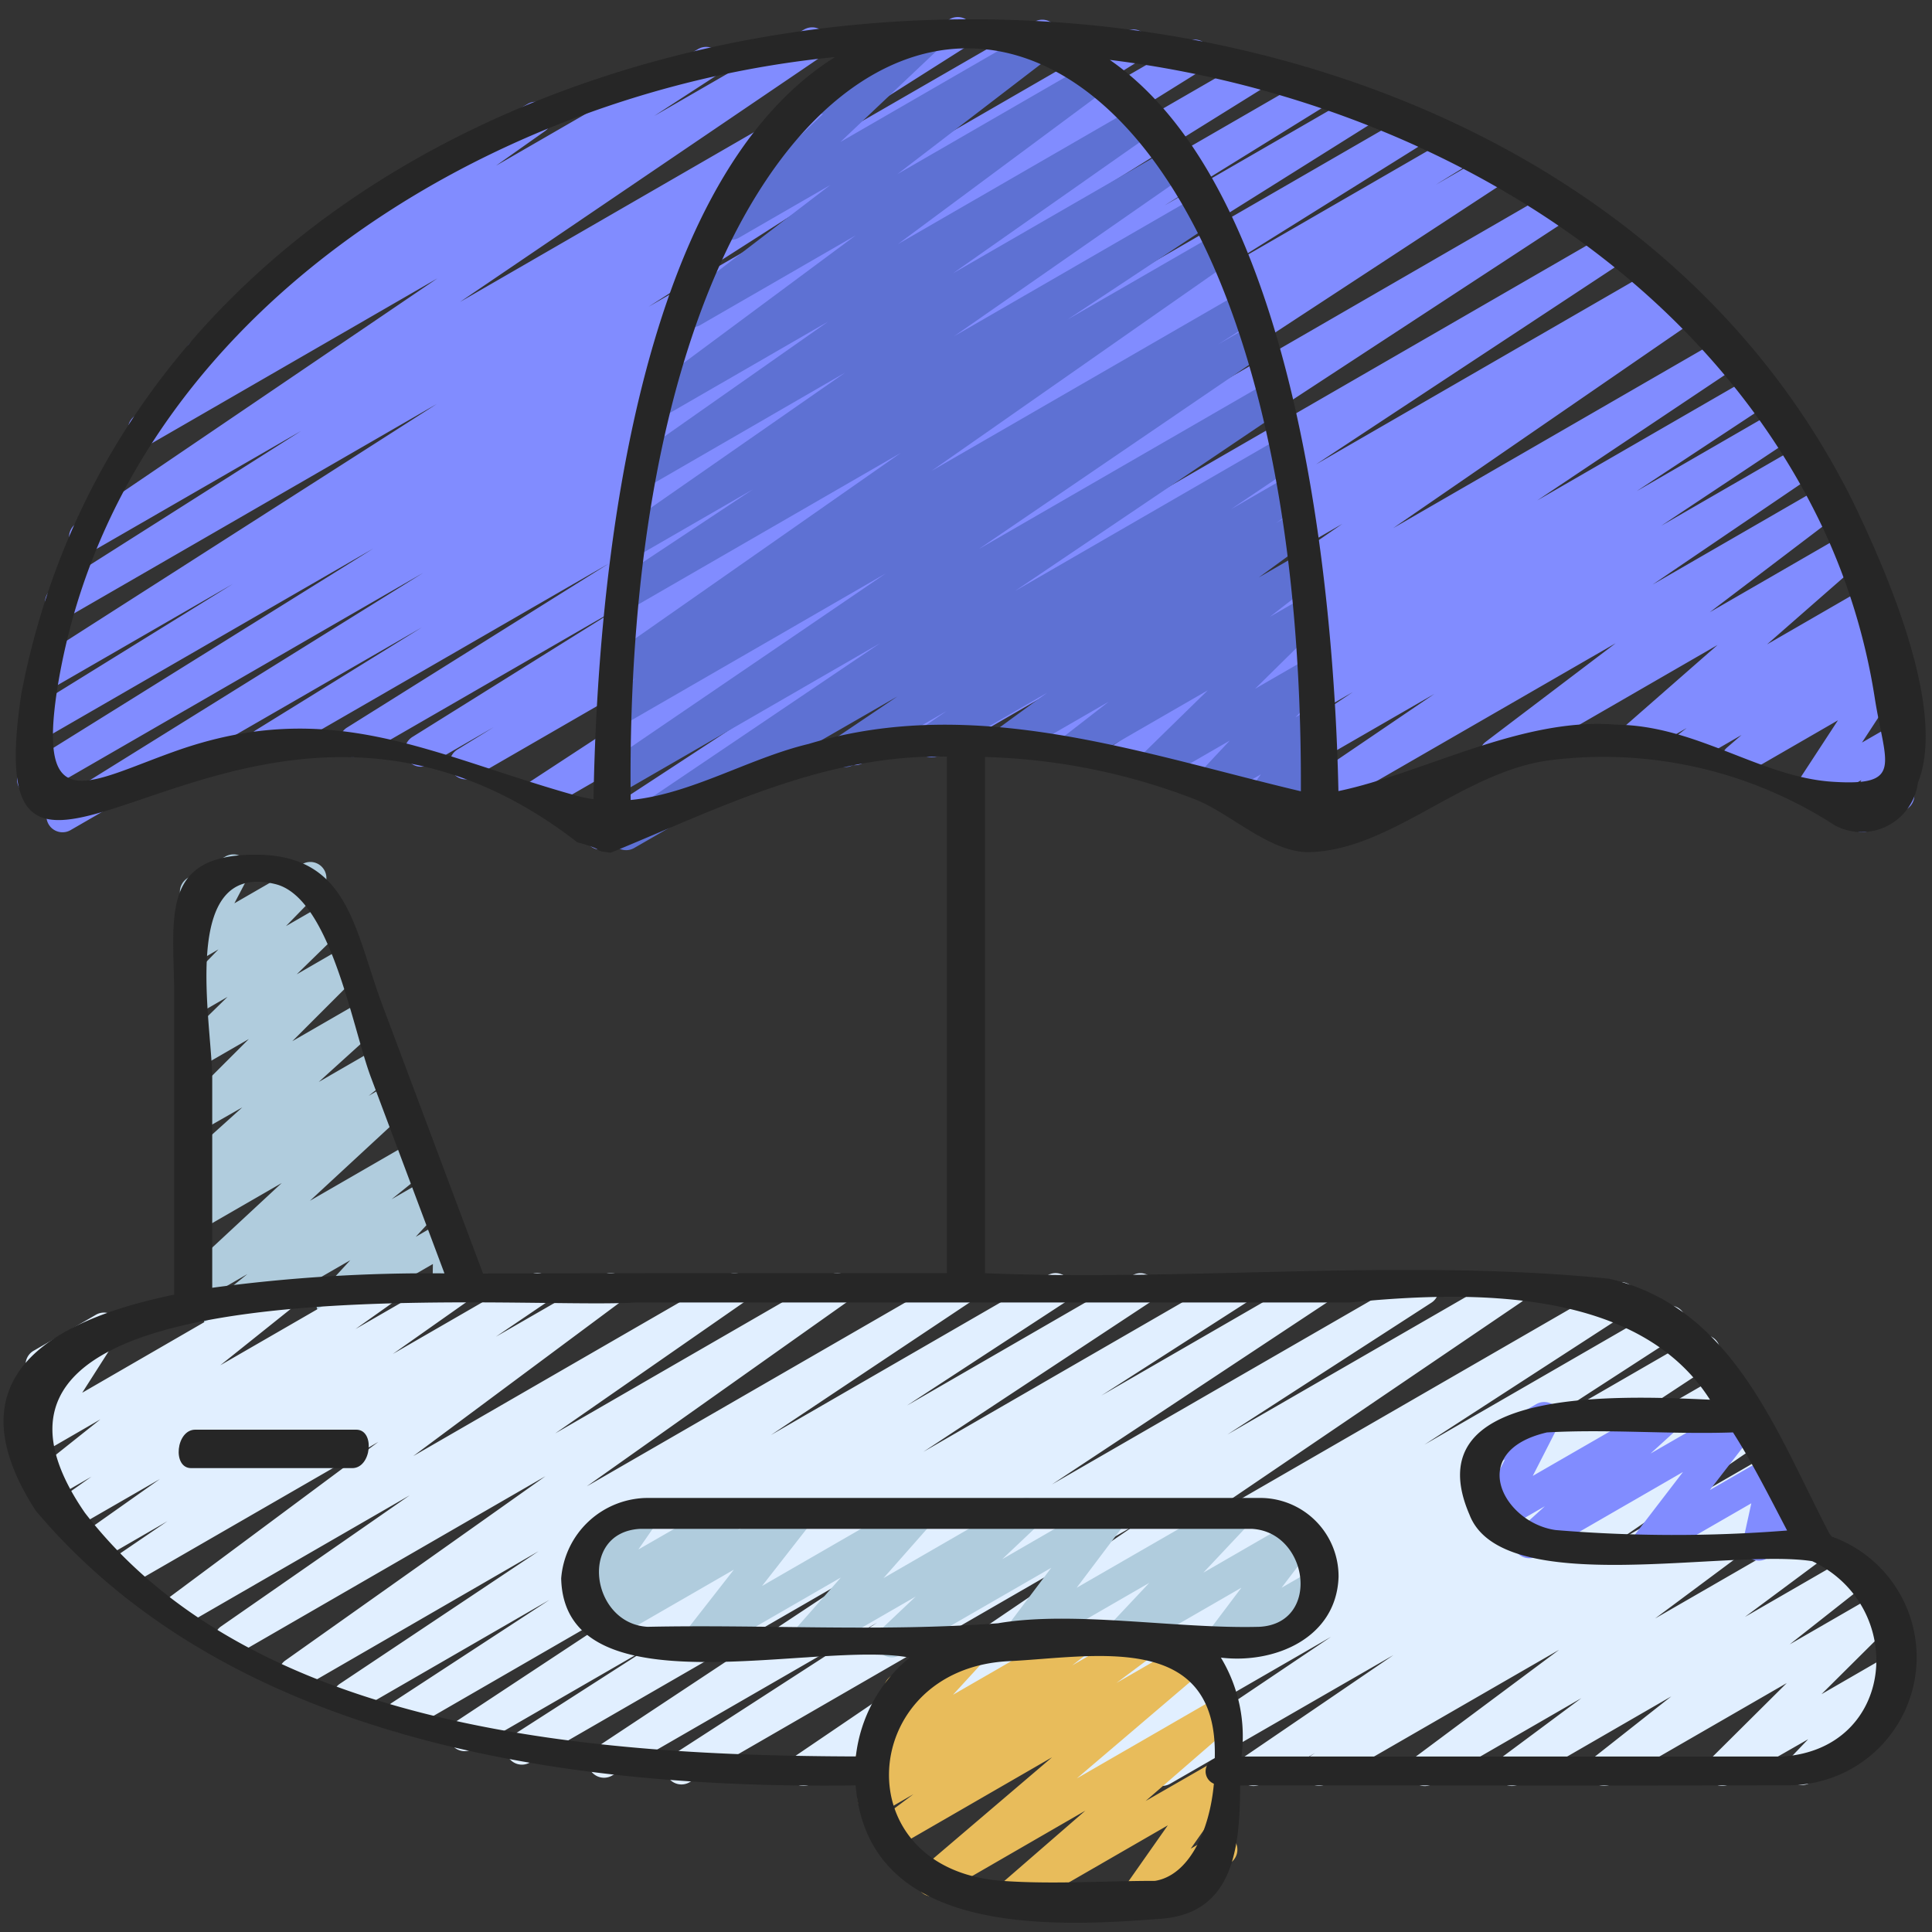 <?xml version="1.0" encoding="UTF-8"?>
<svg xmlns="http://www.w3.org/2000/svg" id="icons" viewBox="0 0 60 60" width="512" height="512"><rect x="0" y="0" width="60" height="60" fill="#333333" stroke="none"/><path d="M6.819,41.405a.5.5,0,0,1-.313-.889l1.178-.949-1.4.81a.5.5,0,0,1-.59-.8L8.749,36.74,6.28,38.165a.5.5,0,0,1-.562-.822l.792-.636-.23.132a.5.5,0,0,1-.585-.8l1.829-1.648L6.28,35.1a.5.5,0,0,1-.6-.786l2.048-2.046-1.445.834a.5.5,0,0,1-.6-.79l1.382-1.352-.783.452a.5.5,0,0,1-.609-.781l1.111-1.147-.5.29a.5.5,0,0,1-.692-.665l.478-.912a.5.5,0,0,1-.233-.933L7,26.6a.5.5,0,0,1,.692.665l-.413.788,2.108-1.217a.5.5,0,0,1,.609.781L8.881,28.761,10,28.116a.5.5,0,0,1,.6.79L9.216,30.258l1.306-.755a.5.5,0,0,1,.6.788L9.078,32.335l2.065-1.191a.5.5,0,0,1,.585.8L9.9,33.6l1.784-1.03a.5.5,0,0,1,.562.823l-.795.638.645-.372a.5.5,0,0,1,.59.8L9.625,37.291l3.153-1.82a.5.5,0,0,1,.564.822l-1.181.951,1.058-.61a.5.5,0,0,1,.618.771l-.927,1.006.8-.464a.5.5,0,0,1,.75.442l-.016.845a.512.512,0,0,1,.46.249.5.5,0,0,1-.182.683l-.542.313a.5.5,0,0,1-.75-.441l.014-.783-2.874,1.659a.5.5,0,0,1-.618-.771l.927-1.007-3.815,2.2A.491.491,0,0,1,6.819,41.405Z" fill="#b0ccdd"/><path d="M18.647,26.385a.5.5,0,0,1-.273-.919l14.844-9.715-16.2,9.355a.5.5,0,0,1-.524-.852l14.8-9.689L14.724,24.133a.5.5,0,0,1-.513-.859l1.124-.692-2.022,1.167a.5.5,0,0,1-.514-.857l6.524-4.075L11.3,23.448a.5.5,0,0,1-.516-.857L18.91,17.5,8.465,23.53a.5.5,0,0,1-.513-.859L13.1,19.485l-10.917,6.3a.5.5,0,0,1-.514-.857L13.14,17.792,1.286,24.636a.5.5,0,0,1-.515-.858L11.59,17.037,1.383,22.931a.5.5,0,0,1-.513-.859l6.358-3.935L1.593,21.39a.5.5,0,0,1-.52-.854l12.49-7.989L2.146,19.139a.5.5,0,0,1-.518-.855l7.722-4.9L2.9,17.105a.5.5,0,0,1-.531-.847L13.583,8.646,4.726,13.76a.5.5,0,0,1-.523-.852l2.179-1.419a.5.5,0,0,1-.414-.893L9.74,7.928a.476.476,0,0,1-.178-.181.5.5,0,0,1,.182-.683l6.645-3.836a.5.5,0,0,1,.539.841L15.406,5.145l6.28-3.625a.5.5,0,0,1,.522.852L20.319,3.6,24.967.919a.5.5,0,0,1,.531.847L14.286,9.377,29.485.6A.5.5,0,0,1,30,1.458l-7.726,4.9L32.116.681a.5.5,0,0,1,.52.854L20.142,9.526,34.947.979a.5.5,0,0,1,.513.858L29.129,5.756,36.841,1.3a.5.5,0,0,1,.514.858L26.517,8.914,38.869,1.783a.5.5,0,0,1,.514.857L27.908,9.78,40.777,2.351a.5.5,0,0,1,.514.858L36.162,6.383l6.081-3.51a.5.5,0,0,1,.516.856l-8.131,5.1,9.179-5.3a.5.5,0,0,1,.514.857l-6.53,4.078,7.4-4.272a.5.5,0,0,1,.513.859l-1.117.688,1.683-.971a.5.5,0,0,1,.523.851l-14.8,9.689L48.205,5.944a.5.5,0,0,1,.524.851L33.886,16.51l16.08-9.284a.5.5,0,0,1,.525.85l-9.62,6.345L51.339,8.377a.5.5,0,0,1,.516.857l-.28.176.538-.311a.5.5,0,0,1,.533.845L43.268,16.4l10.181-5.879a.5.5,0,0,1,.529.849L47.74,15.542l6.671-3.851a.5.5,0,0,1,.526.851l-4.108,2.711,4.345-2.509a.5.5,0,0,1,.527.85l-4.107,2.732,4.286-2.475a.5.5,0,0,1,.531.847l-5.089,3.457,5.252-3.032a.5.5,0,0,1,.552.831L53.1,19.012l4.157-2.4a.5.5,0,0,1,.579.809l-2.958,2.59,2.984-1.723a.5.5,0,0,1,.56.826l-.26.205a.5.5,0,0,1,.569.816l-.446.385.115-.066a.5.5,0,0,1,.667.707l-1.242,1.9.844-.487a.5.5,0,0,1,.7.642l-.456.988a.492.492,0,0,1,.471.249.5.5,0,0,1-.183.683l-1.116.644a.5.5,0,0,1-.7-.642l.42-.911-1.3.75a.5.5,0,0,1-.668-.707l1.242-1.9-2.864,1.654a.5.5,0,0,1-.577-.812l.447-.386-1.4.809a.5.5,0,0,1-.56-.826l.257-.2-1.421.821a.5.5,0,0,1-.579-.809l2.958-2.591-6.647,3.838a.5.5,0,0,1-.551-.832l4.033-3.059L39.989,25.852a.5.5,0,0,1-.531-.847l5.084-3.453-6.1,3.519a.5.5,0,0,1-.527-.849l4.1-2.73-5.161,2.98a.5.5,0,0,1-.525-.85l4.111-2.714-5.326,3.075a.5.5,0,0,1-.528-.849l6.234-4.17-7.982,4.609a.5.5,0,0,1-.533-.845l9.381-6.458-12.4,7.16a.5.5,0,0,1-.517-.857l.273-.171-2.236,1.291a.5.5,0,0,1-.525-.851L35.909,16.5,18.9,26.318A.5.5,0,0,1,18.647,26.385Z" fill="#818cff"/><path d="M40.582,26.413a.5.5,0,0,1-.491-.6l.173-.891-.955.552a.5.5,0,0,1-.656-.726l.505-.7-1.325.765a.5.5,0,0,1-.615-.775L38.191,23l-2.128,1.229a.5.5,0,0,1-.6-.79l2.045-2-3.892,2.246a.5.5,0,0,1-.556-.828l1.371-1.064-2.878,1.661a.5.5,0,0,1-.545-.837l1.508-1.1-3.331,1.924a.5.5,0,0,1-.534-.846l.747-.513-2.9,1.676a.5.5,0,0,1-.53-.847l1.9-1.281L19.687,26.34a.5.5,0,0,1-.529-.847l8.177-5.52-8.052,4.649a.5.5,0,0,1-.531-.847l8.756-5.966-8.169,4.716a.5.5,0,0,1-.52-.854l.947-.606-.356.206a.5.5,0,0,1-.536-.843l9.1-6.362-8.335,4.812a.5.5,0,0,1-.527-.85L23.379,15.2l-3.505,2.023a.5.5,0,0,1-.535-.844l6.91-4.808L20.3,15.01a.5.5,0,0,1-.537-.843l5.953-4.178L20.846,12.8a.5.5,0,0,1-.548-.834l6.273-4.654L21.739,10.1a.5.5,0,0,1-.553-.83L25.78,5.749,22.953,7.381a.5.5,0,0,1-.595-.795l3.2-3.045a.6.6,0,0,1-.445-.25.5.5,0,0,1,.183-.684L28.525.745a.5.5,0,0,1,.6.8L26.1,4.409l5.811-3.356a.5.5,0,0,1,.554.83L27.872,5.406l5.74-3.315a.5.5,0,0,1,.548.835L27.888,7.58l7.127-4.115a.5.5,0,0,1,.537.842L29.6,8.485l6.413-3.7a.5.5,0,0,1,.535.844l-6.914,4.811L36.9,6.244a.5.5,0,0,1,.527.85L33.16,9.919l4.336-2.5a.5.5,0,0,1,.536.842l-9.1,6.362,9.331-5.387a.5.5,0,0,1,.519.854l-.944.6.787-.454a.5.5,0,0,1,.531.846L30.4,17.05l8.773-5.065a.5.5,0,0,1,.529.848l-8.176,5.519L39.6,13.687a.5.5,0,0,1,.53.847l-1.9,1.28,1.621-.936a.5.5,0,0,1,.534.846l-.751.516.42-.243a.5.5,0,0,1,.545.837l-1.507,1.1,1.158-.669a.5.5,0,0,1,.556.828l-1.369,1.063.978-.564a.5.5,0,0,1,.6.79L38.979,21.39l1.615-.932a.5.5,0,0,1,.615.774l-.975,1.044.445-.256a.5.5,0,0,1,.655.725l-.522.723a.5.5,0,0,1,.642.572l-.23,1.189a.511.511,0,0,1,.205.2.5.5,0,0,1-.184.683l-.413.239A.5.5,0,0,1,40.582,26.413Z" fill="#5e71d3"/><path d="M33.175,55.47a.5.5,0,0,1-.276-.918l5.607-3.695L30.634,55.4a.5.5,0,0,1-.523-.852L35.424,51.1l-7.446,4.3a.5.5,0,0,1-.523-.852l6.366-4.127L25.2,55.4a.5.5,0,0,1-.531-.846L35.32,47.32,21.41,55.352a.5.5,0,0,1-.521-.853l6.35-4.105L19,55.147a.5.5,0,0,1-.526-.849l8.552-5.661-10.571,6.1a.5.5,0,0,1-.521-.853L20.427,51l-5.759,3.324a.5.5,0,0,1-.525-.849l7.029-4.639-8.484,4.9a.5.5,0,0,1-.523-.851l4.9-3.2-5.983,3.455a.5.5,0,0,1-.527-.849l6.171-4.117L9.4,52.409a.5.5,0,0,1-.539-.841l8.08-5.724L7.4,51.353a.5.5,0,0,1-.536-.843l5.86-4.072L5.86,50.4a.5.5,0,0,1-.548-.834l6.437-4.786L4.157,49.16a.5.5,0,0,1-.531-.846L5.2,47.242,3.226,48.383a.5.5,0,0,1-.539-.841l2.279-1.609-2.7,1.556a.5.5,0,0,1-.54-.841l1.113-.788-1.313.757a.5.5,0,0,1-.561-.824l2.153-1.714L1.28,45.142a.5.5,0,0,1-.672-.7l1.1-1.722-.146.084a.5.5,0,1,1-.5-.865l1.919-1.109a.5.5,0,0,1,.672.7l-1.1,1.723,5.88-3.4a.5.5,0,0,1,.561.825L6.841,42.4l4.776-2.757a.5.5,0,0,1,.539.84l-1.117.792,2.9-1.673a.5.5,0,0,1,.539.84L12.2,42.048l4.245-2.45a.5.5,0,0,1,.532.845L15.4,41.513,18.722,39.6a.5.5,0,0,1,.548.834l-6.437,4.786,9.735-5.62a.5.5,0,0,1,.536.842l-5.862,4.074L25.758,39.6a.5.5,0,0,1,.539.84L18.222,46.16,29.588,39.6a.5.5,0,0,1,.527.848l-6.173,4.118,8.6-4.966a.5.5,0,0,1,.523.851l-4.9,3.2L35.18,39.6a.5.5,0,0,1,.525.849l-7.029,4.639L38.183,39.6a.5.5,0,0,1,.52.853l-4.5,2.888,6.48-3.741a.5.5,0,0,1,.527.849L32.669,46.1,43.938,39.6a.5.5,0,0,1,.522.852l-6.345,4.1L46.7,39.6a.5.5,0,0,1,.532.846l-10.66,7.238,13.512-7.8a.5.5,0,0,1,.523.852l-6.37,4.129,7.358-4.247a.5.5,0,0,1,.522.853L46.8,44.915l5.864-3.386a.5.5,0,0,1,.525.851l-5.6,3.689,5.9-3.4a.5.5,0,0,1,.53.848l-5.538,3.723,5.693-3.286a.5.5,0,0,1,.532.846l-4.624,3.16,4.762-2.749a.5.5,0,0,1,.525.85l-.163.108.113-.065a.5.5,0,0,1,.549.834L51.4,50.264l4.7-2.71a.5.5,0,0,1,.548.834l-2.458,1.827,3.231-1.865a.5.5,0,0,1,.56.825l-2.4,1.892,2.746-1.585a.5.5,0,0,1,.6.788l-2.359,2.344L58.7,51.382a.5.5,0,0,1,.611.778l-.954,1a.5.5,0,0,1,.1.91l-2.246,1.3a.5.5,0,0,1-.61-.778l.554-.579L53.73,55.4a.5.5,0,0,1-.6-.787l2.359-2.344L50.062,55.4a.5.5,0,0,1-.559-.825l2.4-1.892L47.2,55.4a.5.5,0,0,1-.548-.834l2.459-1.828L44.5,55.4a.5.5,0,0,1-.549-.834l4.469-3.33L41.2,55.4a.5.5,0,0,1-.525-.849l.163-.108-1.659.957a.5.5,0,0,1-.533-.845L43.275,51.4,36.334,55.4a.5.5,0,0,1-.529-.847l5.531-3.72L33.425,55.4A.5.5,0,0,1,33.175,55.47Z" fill="#e1efff"/><path d="M27.7,51.47a.5.5,0,0,1-.344-.864l1.08-1.022L25.286,51.4a.5.5,0,0,1-.625-.763l1.453-1.646L21.94,51.4a.5.5,0,0,1-.643-.74l1.494-1.913-3.8,2.192a.5.5,0,0,1-.579-.808l.129-.113L18.4,50.1a.5.5,0,0,1-.661-.717l.62-.9a.526.526,0,0,1-.475-.248.5.5,0,0,1,.182-.682l1.657-.956a.5.5,0,0,1,.661.716l-.559.808L22.47,46.6a.5.5,0,0,1,.579.808l-.131.115,1.6-.923a.5.5,0,0,1,.643.74l-1.494,1.913,4.6-2.653a.5.5,0,0,1,.625.763l-1.453,1.646L31.611,46.6a.5.5,0,0,1,.594.8l-1.08,1.022L34.276,46.6a.5.5,0,0,1,.65.733l-1.49,1.977,4.7-2.71a.5.5,0,0,1,.614.775l-1.379,1.466,2.812-1.623a.5.5,0,0,1,.649.733L39.8,49.309l.9-.518a.5.5,0,1,1,.5.865L38.178,51.4a.5.5,0,0,1-.65-.733l1.025-1.36L34.926,51.4a.5.5,0,0,1-.614-.775l1.379-1.467L31.807,51.4a.5.5,0,0,1-.65-.733l1.49-1.977-4.7,2.71A.49.49,0,0,1,27.7,51.47Z" fill="#b0ccdd"/><path d="M31.315,59.47a.5.5,0,0,1-.328-.878l2.719-2.36-4.5,2.6a.5.5,0,0,1-.574-.813l4.041-3.445L27.8,57.387a.5.5,0,0,1-.549-.833l1.116-.833-.983.567a.5.5,0,0,1-.556-.828l.407-.315a.5.5,0,0,1-.552-.8l1.257-1.377a.5.5,0,0,1-.239-.933l2.376-1.372a.5.5,0,0,1,.619.77l-1.1,1.2L33.12,50.6a.5.5,0,0,1,.556.828l-.377.292,1.94-1.12a.5.5,0,0,1,.549.833l-1.116.833,2.235-1.29a.5.5,0,0,1,.574.813L33.442,55.23l4.278-2.469a.5.5,0,0,1,.578.81l-2.719,2.36L37.72,54.7a.5.5,0,0,1,.659.72l-1.4,1.992.681-.392a.5.5,0,1,1,.5.865L35.526,59.4a.5.5,0,0,1-.659-.719l1.4-1.993-4.7,2.712A.49.49,0,0,1,31.315,59.47Z" fill="#e8bc5b"/><path d="M51.166,48.47a.5.5,0,0,1-.4-.8l1.5-1.956-4.529,2.615a.5.5,0,0,1-.587-.8l.827-.751-1.338.771a.5.5,0,0,1-.7-.661l.8-1.567-.19.109a.5.5,0,0,1-.5-.865l1.659-.957a.5.5,0,0,1,.594.07.5.5,0,0,1,.1.591l-.8,1.566L51.5,43.588a.5.5,0,0,1,.587.8l-.828.753,2.708-1.563a.5.5,0,0,1,.646.737L53.1,46.274l1.769-1.02a.5.5,0,0,1,.738.54l-.257,1.177.337-.195a.5.5,0,0,1,.5.866l-1.318.76a.5.5,0,0,1-.738-.54l.258-1.176L51.416,48.4A.49.49,0,0,1,51.166,48.47Z" fill="#818cff"/><path d="M1.108,46.913c6.068,7.213,16.6,8.657,25.464,8.534.39,4.651,5.978,4.416,9.474,4.142,2.3-.16,2.458-2.279,2.469-4.14,5.684-.006,11.379.012,17.058-.006a3.978,3.978,0,0,0,1.308-7.725.277.277,0,0,0-.063-.083c-1.646-3.149-2.991-7.038-6.849-7.924-6.393-.643-12.946.089-19.38-.17V23.509a19.489,19.489,0,0,1,6.536,1.32c1.1.437,2.318,1.651,3.533,1.635,2.562-.061,4.774-2.516,7.5-2.857a13.216,13.216,0,0,1,8.823,2.025,1.764,1.764,0,0,0,2.582-1.324c.917-2.289-1.008-6.626-2-8.69C46.63-6.521,5.574-3.881.665,21.531c-1.521,10.05,7.08-3.28,17.267,4.63a3.636,3.636,0,0,1,.6.2c.1.106.284.087.431.123,3.348-1.373,6.636-3.062,10.445-2.987V39.54Q22.2,39.531,15,39.55q-1.553-4.143-3.106-8.287c-.9-2.386-1.038-4.721-3.964-4.72-3.019,0-2.52,2.009-2.52,4.419v9.245C1.432,41.024-1.519,42.847,1.108,46.913ZM56.54,16.248a19.5,19.5,0,0,1,1.679,5.407c.323,2.076.93,2.773-1.325,2.622-2.234-.15-4.211-1.749-6.7-1.771-2.916-.252-6.018,1.52-8.628,2.062-.131-6.218-1.256-18.652-7.1-22.708C43.418,2.962,52.489,7.853,56.54,16.248ZM17.9,24.711c-4.451-1.241-7.574-3.1-12.406-1.4-2.712.954-4.351,2.16-3.712-1.941C3.63,9.911,15.078,2.83,25.932,1.772c-6.3,3.946-7.387,16.451-7.5,23.048A4.344,4.344,0,0,1,17.9,24.711Zm7.22-1.609c-1.847.438-3.661,1.565-5.534,1.742C19.25-5.843,40.516-6.622,40.4,24.574,35.453,23.406,30.3,21.545,25.124,23.1Zm10.748,35.31c-1.571,0-3.181.113-4.746,0-4.941-.359-4.481-6.581.191-6.822,2.62-.123,6.538-.984,6.412,3.029a.414.414,0,0,0-.027.776C37.566,56.869,36.924,58.238,35.872,58.412Zm-4.873-8c-3.61.273-7.257.034-10.882.11-1.764-.095-2.161-2.939-.234-3.042h19c1.764.095,2.161,2.939.234,3.042C36.572,50.593,33.344,50.012,31,50.411Zm24.5-2.88a44.517,44.517,0,0,1-7.185-.015c-1.628-.23-2.8-2.443-.268-3.032,1.9-.108,3.859.065,5.778,0C54.42,45.425,54.94,46.461,55.5,47.531ZM19.75,40.449H41.934c3.8-.381,8.968-.441,11.171,3.02-3.063-.144-9.175-.364-7.466,3.577,1.019,2.628,8.028,1.031,10.642,1.438,2.955,1.4,2.6,5.834-.927,6.067h-16.8a4.728,4.728,0,0,0-.638-3.072c1.661.2,3.585-.6,3.654-2.5a2.434,2.434,0,0,0-2.454-2.459h-19a2.709,2.709,0,0,0-2.688,2.5c.1,4.2,7.964,1.9,10.818,2.459a4.652,4.652,0,0,0-1.667,3.069c-7.894-.023-18.653-.715-23.942-7.566C-2.906,38.952,16.017,40.7,19.75,40.449ZM8.553,27.457c1.707.421,2.39,4.462,2.962,5.989l2.288,6.1a50.193,50.193,0,0,0-7.212.447V33.5C6.591,31.787,5.532,26.711,8.553,27.457Z" fill="#262626"/><path d="M11.064,44.4h-5c-.6,0-.719,1.194-.128,1.194h5C11.538,45.6,11.655,44.4,11.064,44.4Z" fill="#262626"/></svg>
